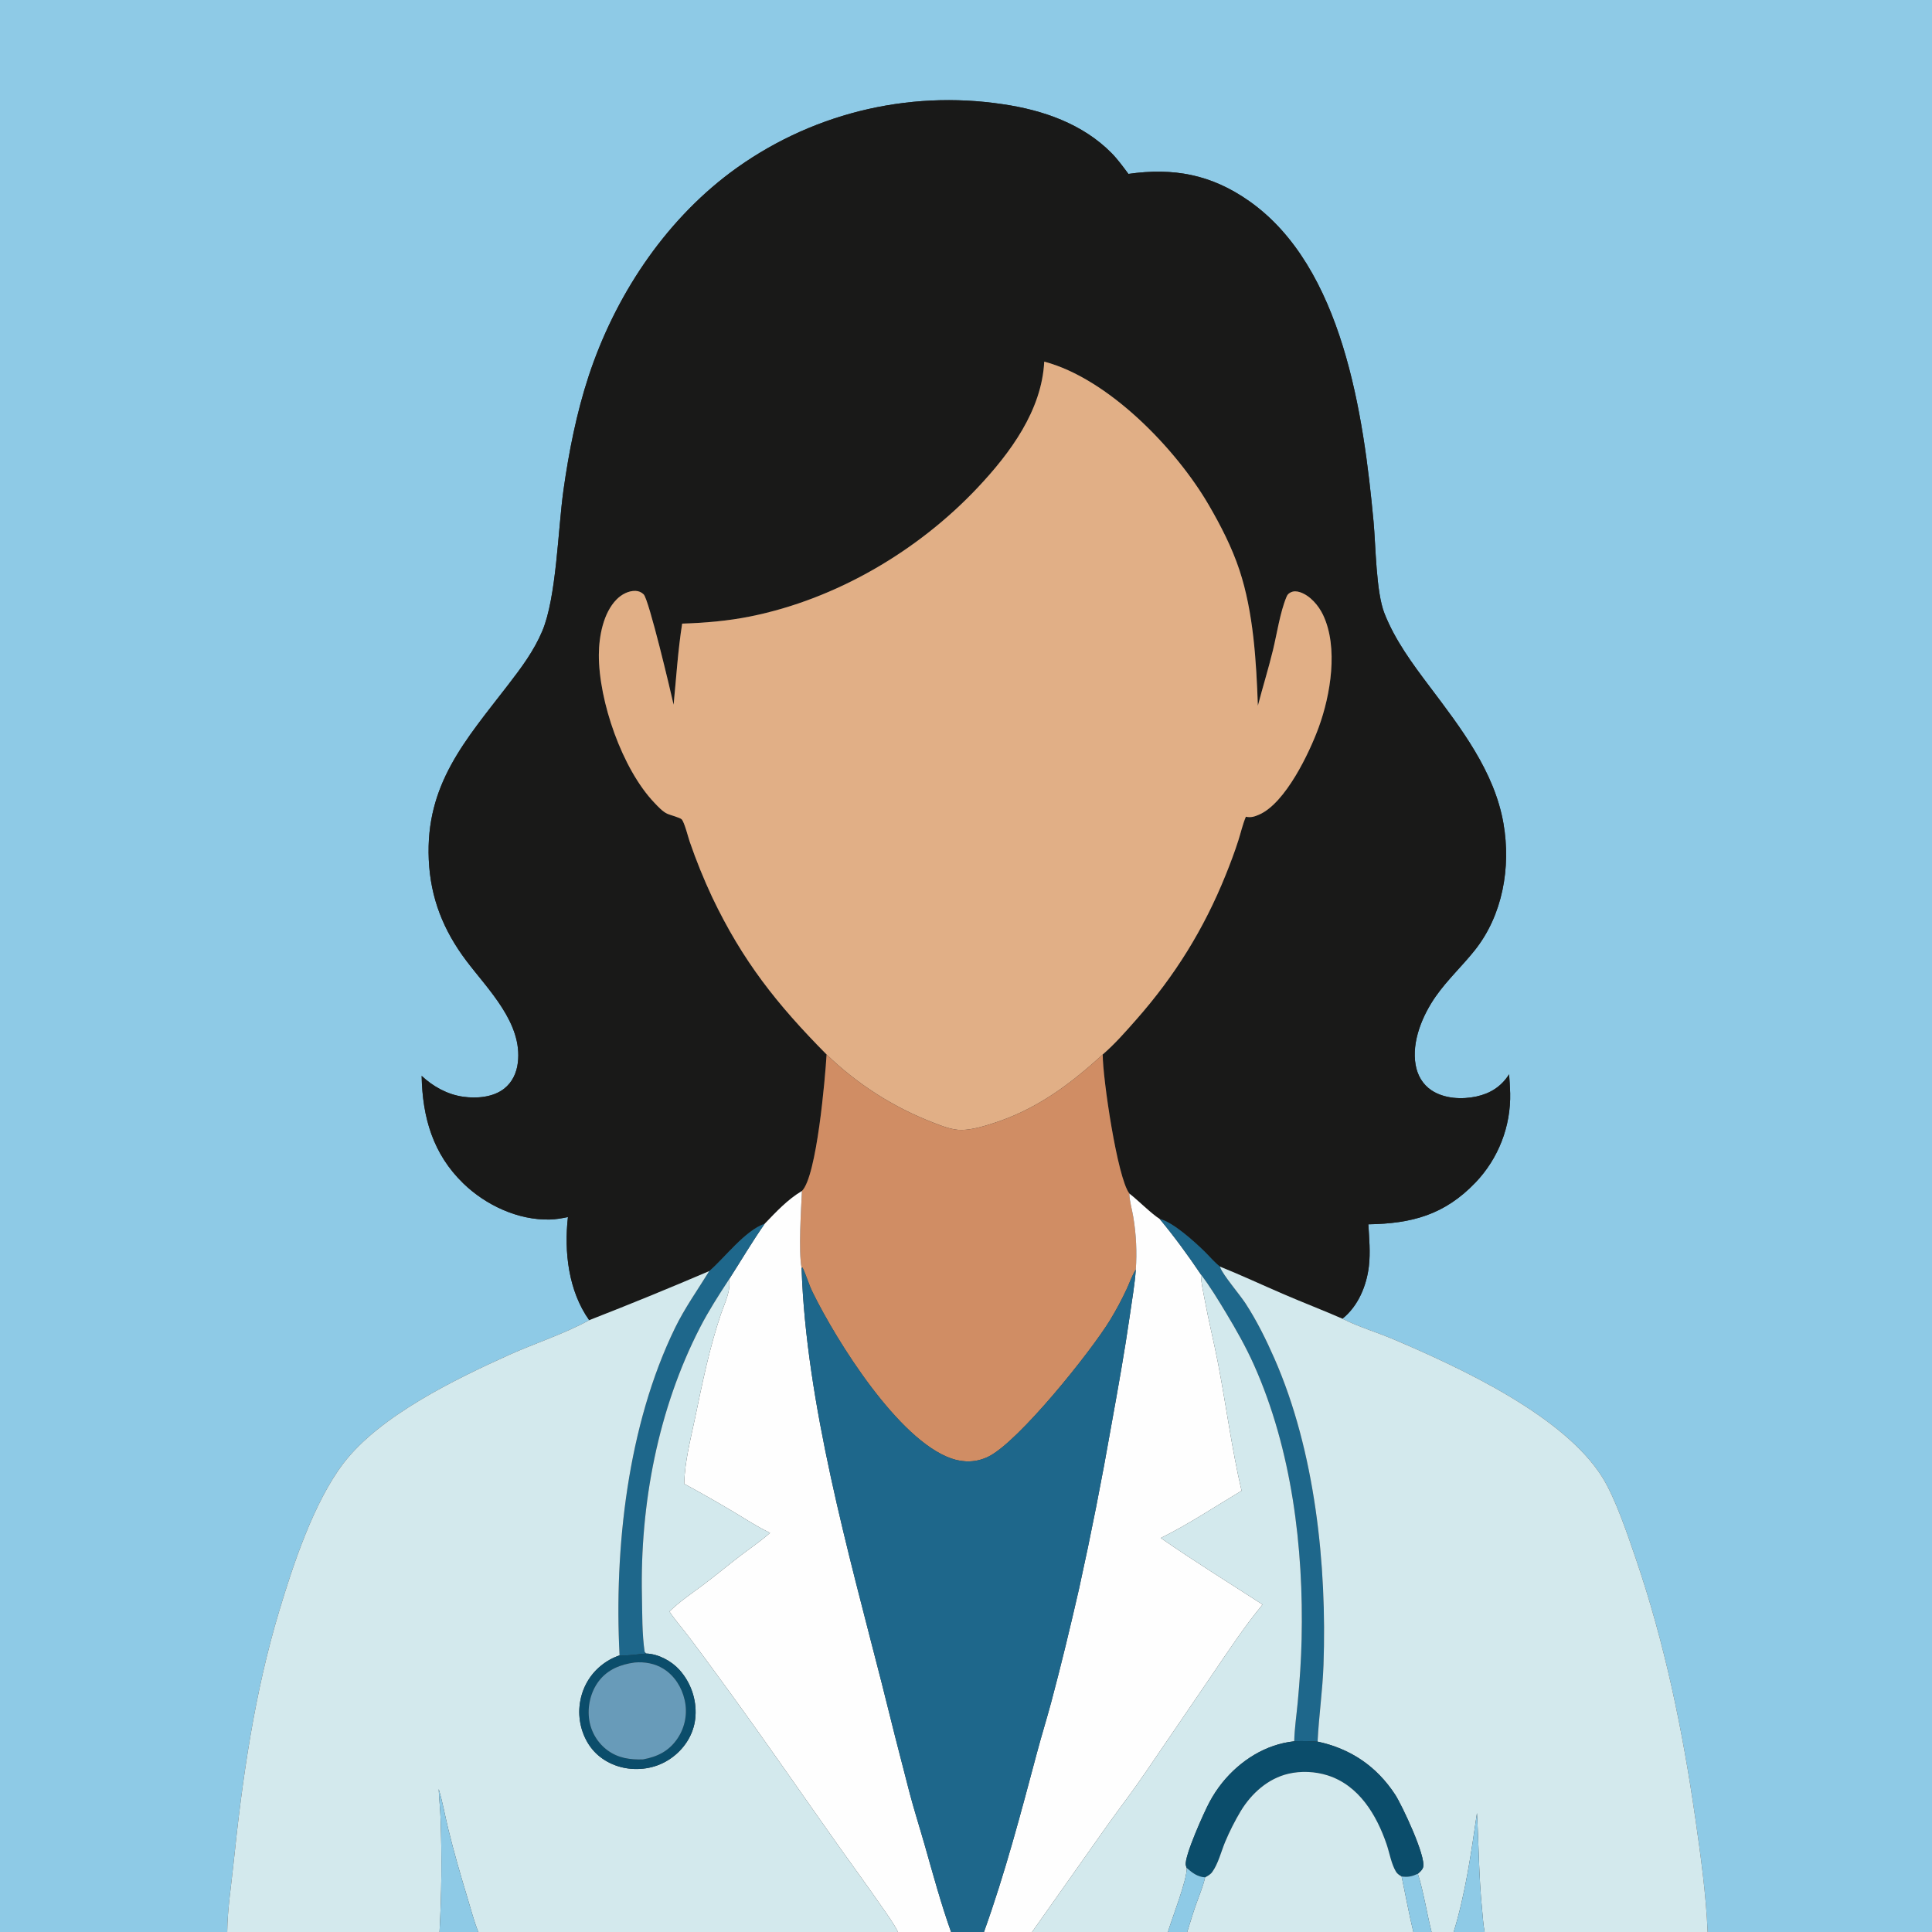 <?xml version="1.0" encoding="utf-8" ?>
<svg xmlns="http://www.w3.org/2000/svg" xmlns:xlink="http://www.w3.org/1999/xlink" width="1024" height="1024">
	<rect width="100%" height="100%" fill="#333333" stroke="none"/>
	<path fill="#8ECAE6" d="M0 0L1024 0L1024 1024L905.082 1024C904.258 1004.09 901.414 983.6 898.575 963.883C891.822 916.984 882.364 871.014 867.004 826.102C862.69 813.488 856.24 794.229 849.363 783.151C828.915 750.215 773.415 724.706 738.77 709.94C729.984 706.196 720.466 703.422 711.946 699.17L711.507 698.945C719.852 692.307 724.338 681.461 725.544 671.091C726.396 663.763 725.683 656.257 725.253 648.912C748.252 648.535 765.604 643.94 782.062 626.749Q783.185 625.571 784.248 624.34Q785.312 623.109 786.314 621.828Q787.316 620.546 788.255 619.217Q789.193 617.888 790.066 616.515Q790.938 615.141 791.742 613.727Q792.546 612.313 793.28 610.861Q794.014 609.409 794.677 607.923Q795.339 606.437 795.928 604.92Q796.517 603.404 797.031 601.86Q797.545 600.316 797.983 598.75Q798.42 597.183 798.781 595.596Q799.142 594.01 799.425 592.408Q799.708 590.805 799.912 589.191Q800.116 587.577 800.242 585.955Q800.367 584.333 800.412 582.707Q800.458 581.081 800.424 579.454Q800.266 574.418 799.857 569.396C795.73 575.843 790.021 579.516 782.572 581.153C774.873 582.846 765.463 582.36 758.756 577.902C754.058 574.78 751.325 570.025 750.332 564.537C748.075 552.058 753.96 538.134 760.983 528.101C767.087 519.38 775.03 512.001 781.656 503.67C796.464 485.052 800.868 459.784 796.89 436.585C792.146 408.922 774.238 385.792 757.769 363.931C748.626 351.796 739.444 339.409 733.81 325.159C729.276 313.69 729.216 289.424 728 276.366C722.775 220.27 711.853 141.52 662.046 106.538C641.958 92.428 621.987 88.783 598.091 92.17C595.251 88.383 592.457 84.485 589.128 81.109C573.861 65.623 552.656 58.308 531.553 55.238Q529.19 54.881 526.82 54.583Q524.449 54.284 522.071 54.044Q519.694 53.804 517.311 53.623Q514.929 53.443 512.542 53.321Q510.156 53.199 507.768 53.136Q505.379 53.073 502.989 53.069Q500.6 53.065 498.211 53.121Q495.822 53.176 493.436 53.29Q491.049 53.405 488.666 53.578Q486.283 53.751 483.904 53.984Q481.526 54.216 479.155 54.507Q476.783 54.798 474.419 55.148Q472.055 55.497 469.701 55.905Q467.347 56.313 465.003 56.779Q462.66 57.245 460.328 57.769Q457.997 58.293 455.679 58.875Q453.362 59.456 451.059 60.095Q448.757 60.733 446.471 61.429Q444.184 62.124 441.916 62.876Q439.648 63.627 437.399 64.435Q435.15 65.242 432.922 66.105Q430.694 66.968 428.488 67.886Q426.282 68.804 424.099 69.776Q421.916 70.748 419.758 71.774Q417.6 72.799 415.468 73.878Q413.336 74.957 411.231 76.088Q409.126 77.219 407.05 78.402Q404.974 79.585 402.928 80.819Q400.882 82.053 398.867 83.338Q396.852 84.622 394.869 85.955Q392.886 87.289 390.937 88.671Q388.988 90.053 387.074 91.484C351.65 118.058 325.774 157.51 312.006 199.314C305.616 218.714 301.471 239.655 298.638 259.863C295.721 280.658 294.957 316.571 287.43 334.435C282.956 345.05 276.313 353.899 269.346 362.951C246.725 392.339 225.468 415.61 227.256 455.645C228.165 476.013 235.018 493.156 247.248 509.348C258.761 524.592 277.022 542.283 274.467 563.269C273.812 568.647 271.55 573.598 267.232 576.996C261.353 581.623 252.632 582.313 245.428 581.282C237.102 580.091 229.577 575.909 223.483 570.225C223.902 592.197 229.434 611.596 245.585 627.247C257.512 638.806 274.618 646.781 291.417 646.374C294.65 646.296 297.856 645.726 301.017 645.07C298.915 663.424 301.274 684.219 312.286 699.723L311.918 699.928C298.768 707.105 283.713 711.872 270.013 718.045C241.467 730.908 201.171 750.42 181.987 775.65C166.254 796.343 155.348 829.403 147.934 854.048C134.856 897.52 128.4 942.824 123.753 987.87C122.534 999.684 120.545 1012.13 120.436 1024L0 1024L0 0Z"/>
	<path fill="#191918" d="M357.024 373.514C355.4 366.208 343.961 317.826 341.155 315.03C339.983 313.862 338.497 313.238 336.847 313.181C333.101 313.052 329.405 315.086 326.835 317.68C319.738 324.847 317.45 337.316 317.406 347.01C317.296 371.524 329.767 407.571 346.768 425.402C348.737 427.466 351.159 430.182 353.786 431.358C355.284 432.028 360.475 433.351 361.329 434.295C362.79 435.908 364.75 443.764 365.59 446.212Q370.754 461.172 377.459 475.508C393.588 509.373 411.868 532.383 438.11 558.901C437.391 571.014 432.928 623.439 425.052 631.229C417.457 635.743 411.422 642.244 405.348 648.574C394.741 652.287 384.245 666.553 375.917 673.704Q344.318 687.242 312.286 699.723C301.274 684.219 298.915 663.424 301.017 645.07C297.856 645.726 294.65 646.296 291.417 646.374C274.618 646.781 257.512 638.806 245.585 627.247C229.434 611.596 223.902 592.197 223.483 570.225C229.577 575.909 237.102 580.091 245.428 581.282C252.632 582.313 261.353 581.623 267.232 576.996C271.55 573.598 273.812 568.647 274.467 563.269C277.022 542.283 258.761 524.592 247.248 509.348C235.018 493.156 228.165 476.013 227.256 455.645C225.468 415.61 246.725 392.339 269.346 362.951C276.313 353.899 282.956 345.05 287.43 334.435C294.957 316.571 295.721 280.658 298.638 259.863C301.471 239.655 305.616 218.714 312.006 199.314C325.774 157.51 351.65 118.058 387.074 91.484Q388.988 90.053 390.937 88.671Q392.886 87.289 394.869 85.955Q396.852 84.622 398.867 83.338Q400.882 82.053 402.928 80.819Q404.974 79.585 407.05 78.403Q409.126 77.219 411.231 76.088Q413.336 74.957 415.468 73.878Q417.6 72.799 419.758 71.774Q421.916 70.748 424.099 69.776Q426.282 68.804 428.488 67.886Q430.694 66.968 432.922 66.105Q435.15 65.242 437.399 64.435Q439.648 63.627 441.916 62.876Q444.184 62.124 446.471 61.429Q448.757 60.733 451.059 60.095Q453.362 59.456 455.679 58.875Q457.997 58.293 460.328 57.769Q462.66 57.245 465.003 56.779Q467.347 56.313 469.701 55.905Q472.055 55.497 474.419 55.148Q476.783 54.798 479.155 54.507Q481.526 54.216 483.904 53.984Q486.283 53.751 488.666 53.578Q491.049 53.405 493.436 53.29Q495.822 53.176 498.211 53.121Q500.6 53.065 502.989 53.069Q505.379 53.073 507.768 53.136Q510.156 53.199 512.542 53.321Q514.929 53.443 517.311 53.623Q519.694 53.804 522.071 54.044Q524.449 54.284 526.82 54.583Q529.19 54.881 531.553 55.238C552.656 58.308 573.861 65.623 589.128 81.109C592.457 84.485 595.251 88.383 598.091 92.17C621.987 88.783 641.958 92.428 662.046 106.538C711.853 141.52 722.775 220.27 728 276.366C729.216 289.424 729.276 313.69 733.81 325.159C739.444 339.409 748.626 351.796 757.769 363.931C774.238 385.792 792.146 408.922 796.89 436.585C800.868 459.784 796.464 485.052 781.656 503.67C775.03 512.001 767.087 519.38 760.983 528.101C753.96 538.134 748.075 552.058 750.332 564.537C751.325 570.025 754.058 574.78 758.756 577.902C765.463 582.36 774.873 582.846 782.572 581.153C790.021 579.516 795.73 575.843 799.857 569.396Q800.266 574.418 800.424 579.454Q800.458 581.081 800.412 582.707Q800.367 584.333 800.241 585.955Q800.116 587.577 799.912 589.191Q799.708 590.805 799.425 592.408Q799.142 594.01 798.781 595.596Q798.42 597.183 797.983 598.75Q797.545 600.316 797.031 601.86Q796.517 603.404 795.928 604.92Q795.339 606.437 794.677 607.923Q794.014 609.409 793.28 610.861Q792.546 612.313 791.742 613.727Q790.938 615.141 790.066 616.515Q789.193 617.888 788.255 619.217Q787.316 620.546 786.314 621.828Q785.312 623.109 784.248 624.34Q783.185 625.571 782.062 626.749C765.604 643.94 748.252 648.535 725.253 648.912C725.683 656.257 726.396 663.763 725.544 671.091C724.338 681.461 719.852 692.307 711.507 698.945C701.306 694.485 690.889 690.493 680.658 686.092C669.286 681.2 658.111 675.977 646.629 671.328C643.73 669.126 641.124 665.925 638.496 663.364C633.174 658.176 621.765 647.742 614.628 646.048C610.171 643.237 603.347 636.312 598.577 632.587C592.192 624.294 584.416 571.238 584.466 558.903C590.922 553.308 596.654 546.764 602.292 540.361C622.688 517.2 638.065 492.478 649.613 463.81C652.04 457.786 654.374 451.648 656.347 445.458C657.68 441.276 658.636 436.923 660.344 432.876C663.015 433.466 664.943 432.83 667.406 431.749C681.353 425.634 694.01 398.979 698.923 385.564C705.223 368.365 709.465 343.13 701.23 325.872C698.87 320.926 694.395 315.653 689.041 313.872C687.41 313.329 685.561 313.178 684.003 314.022C682.821 314.663 682.352 315.207 681.846 316.418C678.476 324.489 676.8 335.941 674.684 344.63C672.278 354.518 669.256 364.192 666.697 374.03C665.873 350.578 664.344 324.515 656.936 302.156C652.949 290.124 647.01 278.552 640.645 267.612C623.326 237.846 587.468 200.66 553.465 191.665C552.176 217.53 535.448 240.092 518.273 258.355C486.634 291.999 443.201 317.542 397.755 326.71C385.825 329.117 373.711 330.147 361.562 330.531C359.318 344.685 358.427 359.249 357.024 373.514Z"/>
	<path fill="#E1AF86" d="M438.11 558.901C411.868 532.383 393.588 509.373 377.459 475.508Q370.754 461.172 365.59 446.212C364.75 443.764 362.79 435.908 361.329 434.295C360.475 433.351 355.284 432.028 353.786 431.358C351.159 430.182 348.737 427.466 346.768 425.402C329.767 407.571 317.296 371.524 317.406 347.01C317.45 337.316 319.738 324.847 326.835 317.68C329.405 315.086 333.101 313.052 336.847 313.181C338.497 313.238 339.983 313.862 341.155 315.03C343.961 317.826 355.4 366.208 357.024 373.514C358.427 359.249 359.318 344.685 361.562 330.531C373.711 330.147 385.825 329.117 397.755 326.71C443.201 317.542 486.634 291.999 518.273 258.355C535.448 240.092 552.176 217.53 553.465 191.665C587.468 200.66 623.326 237.846 640.645 267.612C647.01 278.552 652.949 290.124 656.936 302.156C664.344 324.515 665.873 350.578 666.697 374.03C669.256 364.192 672.278 354.518 674.684 344.63C676.8 335.941 678.476 324.489 681.846 316.418C682.352 315.207 682.821 314.663 684.003 314.022C685.561 313.178 687.41 313.329 689.041 313.872C694.395 315.653 698.87 320.926 701.23 325.872C709.465 343.13 705.223 368.365 698.923 385.564C694.01 398.979 681.353 425.634 667.406 431.749C664.943 432.83 663.015 433.466 660.344 432.876C658.636 436.923 657.68 441.276 656.347 445.458C654.374 451.648 652.04 457.786 649.613 463.81C638.065 492.478 622.688 517.2 602.292 540.361C596.654 546.764 590.922 553.308 584.466 558.903C567.051 574.829 549.408 587.947 526.596 595.289C521.33 596.984 515.401 598.782 509.832 598.902C504.579 599.016 499.25 596.793 494.429 594.931Q490.505 593.413 486.661 591.701Q482.818 589.989 479.065 588.087Q475.312 586.185 471.658 584.098Q468.005 582.011 464.461 579.743Q460.917 577.476 457.49 575.034Q454.064 572.592 450.764 569.982Q447.464 567.372 444.298 564.6Q441.133 561.828 438.11 558.901Z"/>
	<path fill="#D08D64" d="M438.11 558.901Q441.133 561.828 444.298 564.6Q447.464 567.372 450.764 569.982Q454.064 572.592 457.49 575.034Q460.917 577.476 464.461 579.743Q468.005 582.011 471.658 584.098Q475.312 586.185 479.065 588.087Q482.818 589.989 486.661 591.701Q490.505 593.413 494.429 594.931C499.25 596.793 504.579 599.016 509.832 598.902C515.401 598.782 521.33 596.984 526.596 595.289C549.408 587.947 567.051 574.829 584.466 558.903C584.416 571.238 592.192 624.294 598.577 632.587C598.623 636.717 600.037 641.053 600.685 645.154Q601.823 652.029 602.153 658.989Q602.483 665.949 602.001 672.901C600.042 675.934 598.723 679.905 597.173 683.221Q593.259 691.627 588.441 699.549C578.153 716.449 539.881 764.207 523.848 772.056C517.576 775.126 510.828 775.308 504.275 773.035C476.14 763.276 443.439 710.82 430.733 684.984C428.646 680.741 427.403 676.113 425.376 671.851L424.859 672.046C423.15 663.082 424.596 641.209 425.052 631.229C432.928 623.439 437.391 571.014 438.11 558.901Z"/>
	<path fill="#FEFEFE" d="M405.348 648.574C411.422 642.244 417.457 635.743 425.052 631.229C424.596 641.209 423.15 663.082 424.859 672.046C427.165 743.255 449.659 822.873 467.311 892.026Q474.603 921.531 482.28 950.94C484.765 960.222 487.695 969.414 490.324 978.66C494.647 993.866 498.778 1009.1 504.089 1024L475.962 1024C473.528 1019.1 469.884 1014.28 466.775 1009.76C459.732 999.526 452.365 989.548 445.182 979.415C425.773 952.034 406.774 924.389 387.01 897.238C379.901 887.472 372.771 877.694 365.493 868.054C361.97 863.388 358.066 858.984 354.798 854.135C360.197 848.875 366.604 844.578 372.633 840.067C379.274 835.097 385.627 829.771 392.208 824.725C397.481 820.683 403.179 816.86 408.146 812.465C407.875 812.329 407.606 812.191 407.333 812.058C400.946 808.947 395.022 805.032 388.926 801.396Q375.937 793.649 362.636 786.449C362.902 774.694 366.035 762.863 368.429 751.412C372.32 732.807 376.019 714.381 382.156 696.334C383.923 691.139 387.678 683.612 386.316 678.225C392.665 668.34 398.612 658.203 405.348 648.574Z"/>
	<path fill="#FEFEFE" d="M602.001 672.901Q602.483 665.949 602.153 658.989Q601.823 652.029 600.685 645.154C600.037 641.053 598.623 636.717 598.577 632.587C603.347 636.312 610.171 643.237 614.628 646.048C622.399 655.382 629.716 665.391 636.493 675.475C636.601 679.973 637.73 684.613 638.549 689.03C640.62 700.203 643.375 711.208 645.534 722.353C649.904 744.909 652.818 767.729 658.055 790.135C643.963 798.536 629.941 807.914 615.23 815.177C632.945 827.51 651.114 838.723 669.201 850.446C659.258 862.421 650.593 875.765 641.805 888.616L607.047 939.546C600.541 949.139 593.431 958.332 586.7 967.769L547.008 1024L521.521 1024C532.75 992.771 541.205 960.527 549.752 928.482C552.118 919.614 554.855 910.852 557.226 901.989C562.529 882.165 567.371 861.979 571.943 841.975Q581.44 798.886 589.037 755.421C592.577 735.813 596.102 716.285 598.926 696.557C600.048 688.717 601.445 680.804 602.001 672.901Z"/>
	<path fill="#1E678B" d="M614.628 646.048C621.765 647.742 633.174 658.176 638.496 663.364C641.124 665.925 643.73 669.126 646.629 671.328C646.684 671.521 646.723 671.719 646.794 671.905C648.284 675.82 657.209 686.333 660.105 690.765C666.111 699.955 671.159 710.194 675.561 720.244C696.995 769.177 703.34 829.441 701.481 882.455C701.003 896.072 699.011 909.532 698.352 923.089C694.188 922.835 690.137 922.684 685.969 922.92C686.124 916.046 687.195 908.981 687.834 902.124C688.872 890.998 689.63 879.962 689.884 868.785C690.988 820.144 684.664 768.278 664.662 723.518C660.362 713.894 655.186 704.762 649.748 695.744C645.572 688.819 641.392 681.922 636.493 675.475C629.716 665.391 622.399 655.382 614.628 646.048Z"/>
	<path fill="#1E678B" d="M375.917 673.704C384.245 666.553 394.741 652.287 405.348 648.574C398.612 658.203 392.665 668.34 386.316 678.225C380.918 686.475 375.584 694.755 371.065 703.529C348.751 746.843 339.202 797.347 340.237 845.827C340.446 855.617 340.255 865.824 341.678 875.508L342.501 876.405C337.941 876.761 332.921 877.667 328.386 877.385C325.432 820.698 332.693 755.331 357.777 703.841C362.93 693.264 369.753 683.69 375.917 673.704Z"/>
	<path fill="#1E678B" d="M424.859 672.046L425.376 671.851C427.403 676.113 428.646 680.741 430.733 684.984C443.439 710.82 476.14 763.276 504.275 773.035C510.828 775.308 517.576 775.126 523.848 772.056C539.881 764.207 578.153 716.449 588.441 699.549Q593.259 691.627 597.173 683.221C598.723 679.905 600.042 675.934 602.001 672.901C601.445 680.804 600.048 688.717 598.926 696.557C596.102 716.285 592.577 735.813 589.037 755.421Q581.44 798.886 571.943 841.975C567.371 861.979 562.529 882.165 557.226 901.989C554.855 910.852 552.118 919.614 549.752 928.482C541.205 960.527 532.75 992.771 521.521 1024L504.089 1024C498.778 1009.1 494.647 993.866 490.324 978.66C487.695 969.414 484.765 960.222 482.28 950.94Q474.603 921.531 467.311 892.026C449.659 822.873 427.165 743.255 424.859 672.046Z"/>
	<path fill="#D3E9ED" d="M698.352 923.089C699.011 909.532 701.003 896.072 701.481 882.455C703.34 829.441 696.995 769.177 675.561 720.244C671.159 710.194 666.111 699.955 660.105 690.765C657.209 686.333 648.284 675.82 646.794 671.905C646.723 671.719 646.684 671.521 646.629 671.328C658.111 675.977 669.286 681.2 680.658 686.092C690.889 690.493 701.306 694.485 711.507 698.945L711.946 699.17C720.466 703.422 729.984 706.196 738.77 709.94C773.415 724.706 828.915 750.215 849.363 783.151C856.24 794.229 862.69 813.488 867.004 826.102C882.364 871.014 891.822 916.984 898.575 963.883C901.414 983.6 904.258 1004.09 905.082 1024L786.892 1024C786.104 1020 785.908 1015.72 785.5 1011.66C783.812 994.827 783.81 977.829 782.814 960.936C779.792 981.922 776.704 1003.71 770.476 1024L758.76 1024C756.163 1013.78 754.67 1003.2 751.495 993.127C752.615 992.145 753.86 991.149 754.286 989.654C755.918 983.928 742.967 956.556 739.498 951.242C729.695 936.222 715.829 926.809 698.352 923.089Z"/>
	<path fill="#D3E9ED" d="M312.286 699.723Q344.318 687.242 375.917 673.704C369.753 683.69 362.93 693.264 357.777 703.841C332.693 755.331 325.432 820.698 328.386 877.385C324.708 878.619 321.487 880.429 318.487 882.883C311.907 888.265 307.988 895.917 307.164 904.352C306.376 912.412 308.835 921.092 314.062 927.318C319.109 933.33 326.689 936.85 334.45 937.496C343.148 938.221 351.469 935.692 358.125 929.987C364.166 924.808 368.1 917.606 368.619 909.604Q368.673 908.771 368.685 907.936Q368.697 907.1 368.668 906.266Q368.638 905.431 368.567 904.599Q368.496 903.767 368.384 902.94Q368.272 902.112 368.118 901.291Q367.965 900.47 367.771 899.658Q367.577 898.845 367.343 898.044Q367.109 897.242 366.835 896.453Q366.561 895.664 366.248 894.89Q365.935 894.116 365.584 893.358Q365.233 892.6 364.845 891.861Q364.457 891.121 364.032 890.402Q363.608 889.683 363.148 888.986Q362.688 888.289 362.194 887.615Q361.7 886.942 361.173 886.294Q360.646 885.646 360.088 885.025C355.836 880.325 348.917 876.609 342.501 876.405L341.678 875.508C340.255 865.824 340.446 855.617 340.237 845.827C339.202 797.347 348.751 746.843 371.065 703.529C375.584 694.755 380.918 686.475 386.316 678.225C387.678 683.612 383.923 691.139 382.156 696.334C376.019 714.381 372.32 732.807 368.429 751.412C366.035 762.863 362.902 774.694 362.636 786.449Q375.937 793.649 388.926 801.396C395.022 805.032 400.946 808.947 407.333 812.058C407.606 812.191 407.875 812.329 408.146 812.465C403.179 816.86 397.481 820.683 392.208 824.725C385.627 829.771 379.274 835.097 372.633 840.067C366.604 844.578 360.197 848.875 354.798 854.135C358.066 858.984 361.97 863.388 365.493 868.054C372.771 877.694 379.901 887.472 387.01 897.238C406.774 924.389 425.773 952.034 445.182 979.415C452.365 989.548 459.732 999.526 466.775 1009.76C469.884 1014.28 473.528 1019.1 475.962 1024L253.517 1024C251.242 1018.31 249.652 1012.16 247.872 1006.28C244.186 994.113 240.617 981.829 237.6 969.48C235.874 962.418 234.624 955.148 232.508 948.198C232.757 953.554 233.343 958.887 233.537 964.251Q234.602 994.139 232.955 1024L120.436 1024C120.545 1012.13 122.534 999.684 123.753 987.87C128.4 942.824 134.856 897.52 147.934 854.048C155.348 829.403 166.254 796.343 181.987 775.65C201.171 750.42 241.467 730.908 270.013 718.045C283.713 711.872 298.768 707.105 311.918 699.928L312.286 699.723Z"/>
	<path fill="#D3E9ED" d="M636.493 675.475C641.392 681.922 645.572 688.819 649.748 695.744C655.186 704.762 660.362 713.894 664.662 723.518C684.664 768.278 690.988 820.144 689.884 868.785C689.63 879.962 688.872 890.998 687.834 902.124C687.195 908.981 686.124 916.046 685.969 922.92C670.838 924.501 657.318 933.125 647.846 944.85Q643.971 949.685 641.053 955.151C638.366 960.119 627.669 983.829 628.493 988.499C628.605 989.133 628.767 989.486 628.988 990.057C629.157 996.628 621.257 1016.43 619.024 1024L547.008 1024L586.7 967.769C593.431 958.332 600.541 949.139 607.047 939.546L641.805 888.616C650.593 875.765 659.258 862.421 669.201 850.446C651.114 838.723 632.945 827.51 615.23 815.177C629.941 807.914 643.963 798.536 658.055 790.135C652.818 767.729 649.904 744.909 645.534 722.353C643.375 711.208 640.62 700.203 638.549 689.03C637.73 684.613 636.601 679.973 636.493 675.475Z"/>
	<path fill="#0B4D6B" d="M328.386 877.385C332.921 877.667 337.941 876.761 342.501 876.405C348.917 876.609 355.836 880.325 360.088 885.025Q360.646 885.646 361.173 886.294Q361.7 886.942 362.194 887.615Q362.688 888.289 363.148 888.986Q363.608 889.683 364.032 890.402Q364.457 891.121 364.845 891.861Q365.233 892.6 365.584 893.358Q365.935 894.116 366.248 894.89Q366.561 895.664 366.835 896.453Q367.109 897.242 367.343 898.044Q367.577 898.845 367.771 899.658Q367.965 900.47 368.118 901.291Q368.272 902.112 368.384 902.94Q368.496 903.767 368.567 904.599Q368.638 905.431 368.668 906.266Q368.697 907.1 368.685 907.936Q368.673 908.771 368.619 909.604C368.1 917.606 364.166 924.808 358.125 929.987C351.469 935.692 343.148 938.221 334.45 937.496C326.689 936.85 319.109 933.33 314.062 927.318C308.835 921.092 306.376 912.412 307.164 904.352C307.988 895.917 311.907 888.265 318.487 882.883C321.487 880.429 324.708 878.619 328.386 877.385ZM336.345 881.166C328.904 882.181 322.097 884.817 317.378 891.014C312.971 896.801 311.202 904.651 312.33 911.804Q312.426 912.398 312.551 912.986Q312.675 913.575 312.828 914.156Q312.982 914.738 313.163 915.312Q313.344 915.885 313.553 916.449Q313.762 917.013 313.999 917.566Q314.235 918.119 314.498 918.66Q314.761 919.201 315.05 919.729Q315.339 920.256 315.653 920.769Q315.967 921.282 316.306 921.779Q316.645 922.276 317.008 922.756Q317.371 923.236 317.757 923.697Q318.142 924.159 318.55 924.601Q318.958 925.043 319.386 925.465Q319.815 925.887 320.264 926.287Q320.713 926.688 321.181 927.066Q321.648 927.444 322.134 927.799C327.802 931.892 334.013 932.721 340.811 932.523C348.54 931.085 354.626 928.099 359.141 921.362Q359.511 920.809 359.852 920.237Q360.193 919.666 360.504 919.078Q360.816 918.49 361.097 917.887Q361.378 917.284 361.628 916.667Q361.878 916.05 362.096 915.422Q362.315 914.793 362.5 914.154Q362.686 913.516 362.839 912.868Q362.993 912.22 363.112 911.566Q363.232 910.911 363.319 910.252Q363.405 909.592 363.458 908.928Q363.51 908.265 363.529 907.6Q363.548 906.935 363.533 906.27Q363.517 905.604 363.468 904.941Q363.419 904.277 363.336 903.617Q363.253 902.957 363.137 902.302Q363.021 901.646 362.871 900.998C361.386 894.351 357.533 888.181 351.702 884.527C347.123 881.657 341.682 880.693 336.345 881.166Z"/>
	<path fill="#689BB9" d="M340.811 932.523C334.013 932.721 327.802 931.892 322.134 927.799Q321.648 927.444 321.181 927.066Q320.713 926.688 320.264 926.287Q319.815 925.887 319.386 925.465Q318.958 925.043 318.55 924.601Q318.142 924.159 317.757 923.697Q317.371 923.236 317.008 922.756Q316.645 922.276 316.306 921.779Q315.967 921.282 315.653 920.769Q315.339 920.256 315.05 919.729Q314.761 919.201 314.498 918.66Q314.235 918.119 313.999 917.566Q313.762 917.013 313.553 916.449Q313.344 915.885 313.163 915.312Q312.982 914.738 312.828 914.156Q312.675 913.575 312.551 912.986Q312.426 912.398 312.33 911.804C311.202 904.651 312.971 896.801 317.378 891.014C322.097 884.817 328.904 882.181 336.345 881.166C341.682 880.693 347.123 881.657 351.702 884.527C357.533 888.181 361.386 894.351 362.871 900.998Q363.021 901.646 363.137 902.302Q363.253 902.957 363.336 903.617Q363.419 904.277 363.468 904.941Q363.517 905.604 363.533 906.27Q363.548 906.935 363.529 907.6Q363.51 908.265 363.458 908.928Q363.405 909.592 363.319 910.252Q363.232 910.911 363.112 911.566Q362.993 912.22 362.839 912.868Q362.686 913.516 362.5 914.154Q362.315 914.793 362.096 915.422Q361.878 916.051 361.628 916.667Q361.378 917.284 361.097 917.887Q360.816 918.49 360.504 919.078Q360.193 919.666 359.852 920.237Q359.511 920.809 359.141 921.362C354.626 928.099 348.54 931.085 340.811 932.523Z"/>
	<path fill="#0B4D6B" d="M628.988 990.057C628.767 989.486 628.605 989.133 628.493 988.499C627.669 983.829 638.366 960.119 641.053 955.151Q643.971 949.685 647.846 944.85C657.318 933.125 670.838 924.501 685.969 922.92C690.137 922.684 694.188 922.835 698.352 923.089C715.829 926.809 729.695 936.222 739.498 951.242C742.967 956.556 755.918 983.928 754.286 989.654C753.86 991.149 752.615 992.145 751.495 993.127C748.32 994.566 746.341 995.038 742.873 994.556C742.746 994.482 742.618 994.411 742.493 994.336C741.441 993.707 740.546 993.09 739.898 992.027C737.427 987.972 736.472 982.018 734.926 977.491C729.597 961.892 720.202 946.217 703.622 940.977C697.041 938.897 689.599 938.549 682.873 940.127C672.028 942.671 663.334 950.53 657.648 959.855Q652.891 967.824 649.299 976.382C647.251 981.335 645.652 987.899 642.496 992.228C641.531 993.552 640.133 994.285 638.723 995.052C634.618 994.725 631.96 992.65 628.988 990.057Z"/>
	<path fill="#D3E9ED" d="M638.723 995.052C640.133 994.285 641.531 993.552 642.496 992.228C645.652 987.899 647.251 981.335 649.299 976.382Q652.891 967.824 657.648 959.855C663.334 950.53 672.028 942.671 682.873 940.127C689.599 938.549 697.041 938.897 703.622 940.977C720.202 946.217 729.597 961.892 734.926 977.491C736.472 982.018 737.427 987.972 739.898 992.027C740.546 993.09 741.441 993.707 742.493 994.336C742.618 994.411 742.746 994.482 742.873 994.556C744.971 1004.34 746.749 1014.29 749.114 1024L629.234 1024C630.778 1019.14 632.209 1014.26 633.896 1009.45C635.547 1004.74 637.66 999.908 638.723 995.052Z"/>
	<path fill="#8ECAE6" d="M232.955 1024Q234.602 994.139 233.537 964.251C233.343 958.887 232.757 953.554 232.508 948.198C234.624 955.148 235.874 962.418 237.6 969.48C240.617 981.829 244.186 994.113 247.872 1006.28C249.652 1012.16 251.242 1018.31 253.517 1024L232.955 1024Z"/>
	<path fill="#8ECAE6" d="M770.476 1024C776.704 1003.71 779.792 981.922 782.814 960.936C783.81 977.829 783.812 994.827 785.5 1011.66C785.908 1015.72 786.104 1020 786.892 1024L770.476 1024Z"/>
	<path fill="#8ECAE6" d="M628.988 990.057C631.96 992.65 634.618 994.725 638.723 995.052C637.66 999.908 635.547 1004.74 633.896 1009.45C632.209 1014.26 630.778 1019.14 629.234 1024L619.024 1024C621.257 1016.43 629.157 996.628 628.988 990.057Z"/>
	<path fill="#8ECAE6" d="M742.873 994.556C746.341 995.038 748.32 994.566 751.495 993.127C754.67 1003.2 756.163 1013.78 758.76 1024L749.114 1024C746.749 1014.29 744.971 1004.34 742.873 994.556Z"/>
</svg>
